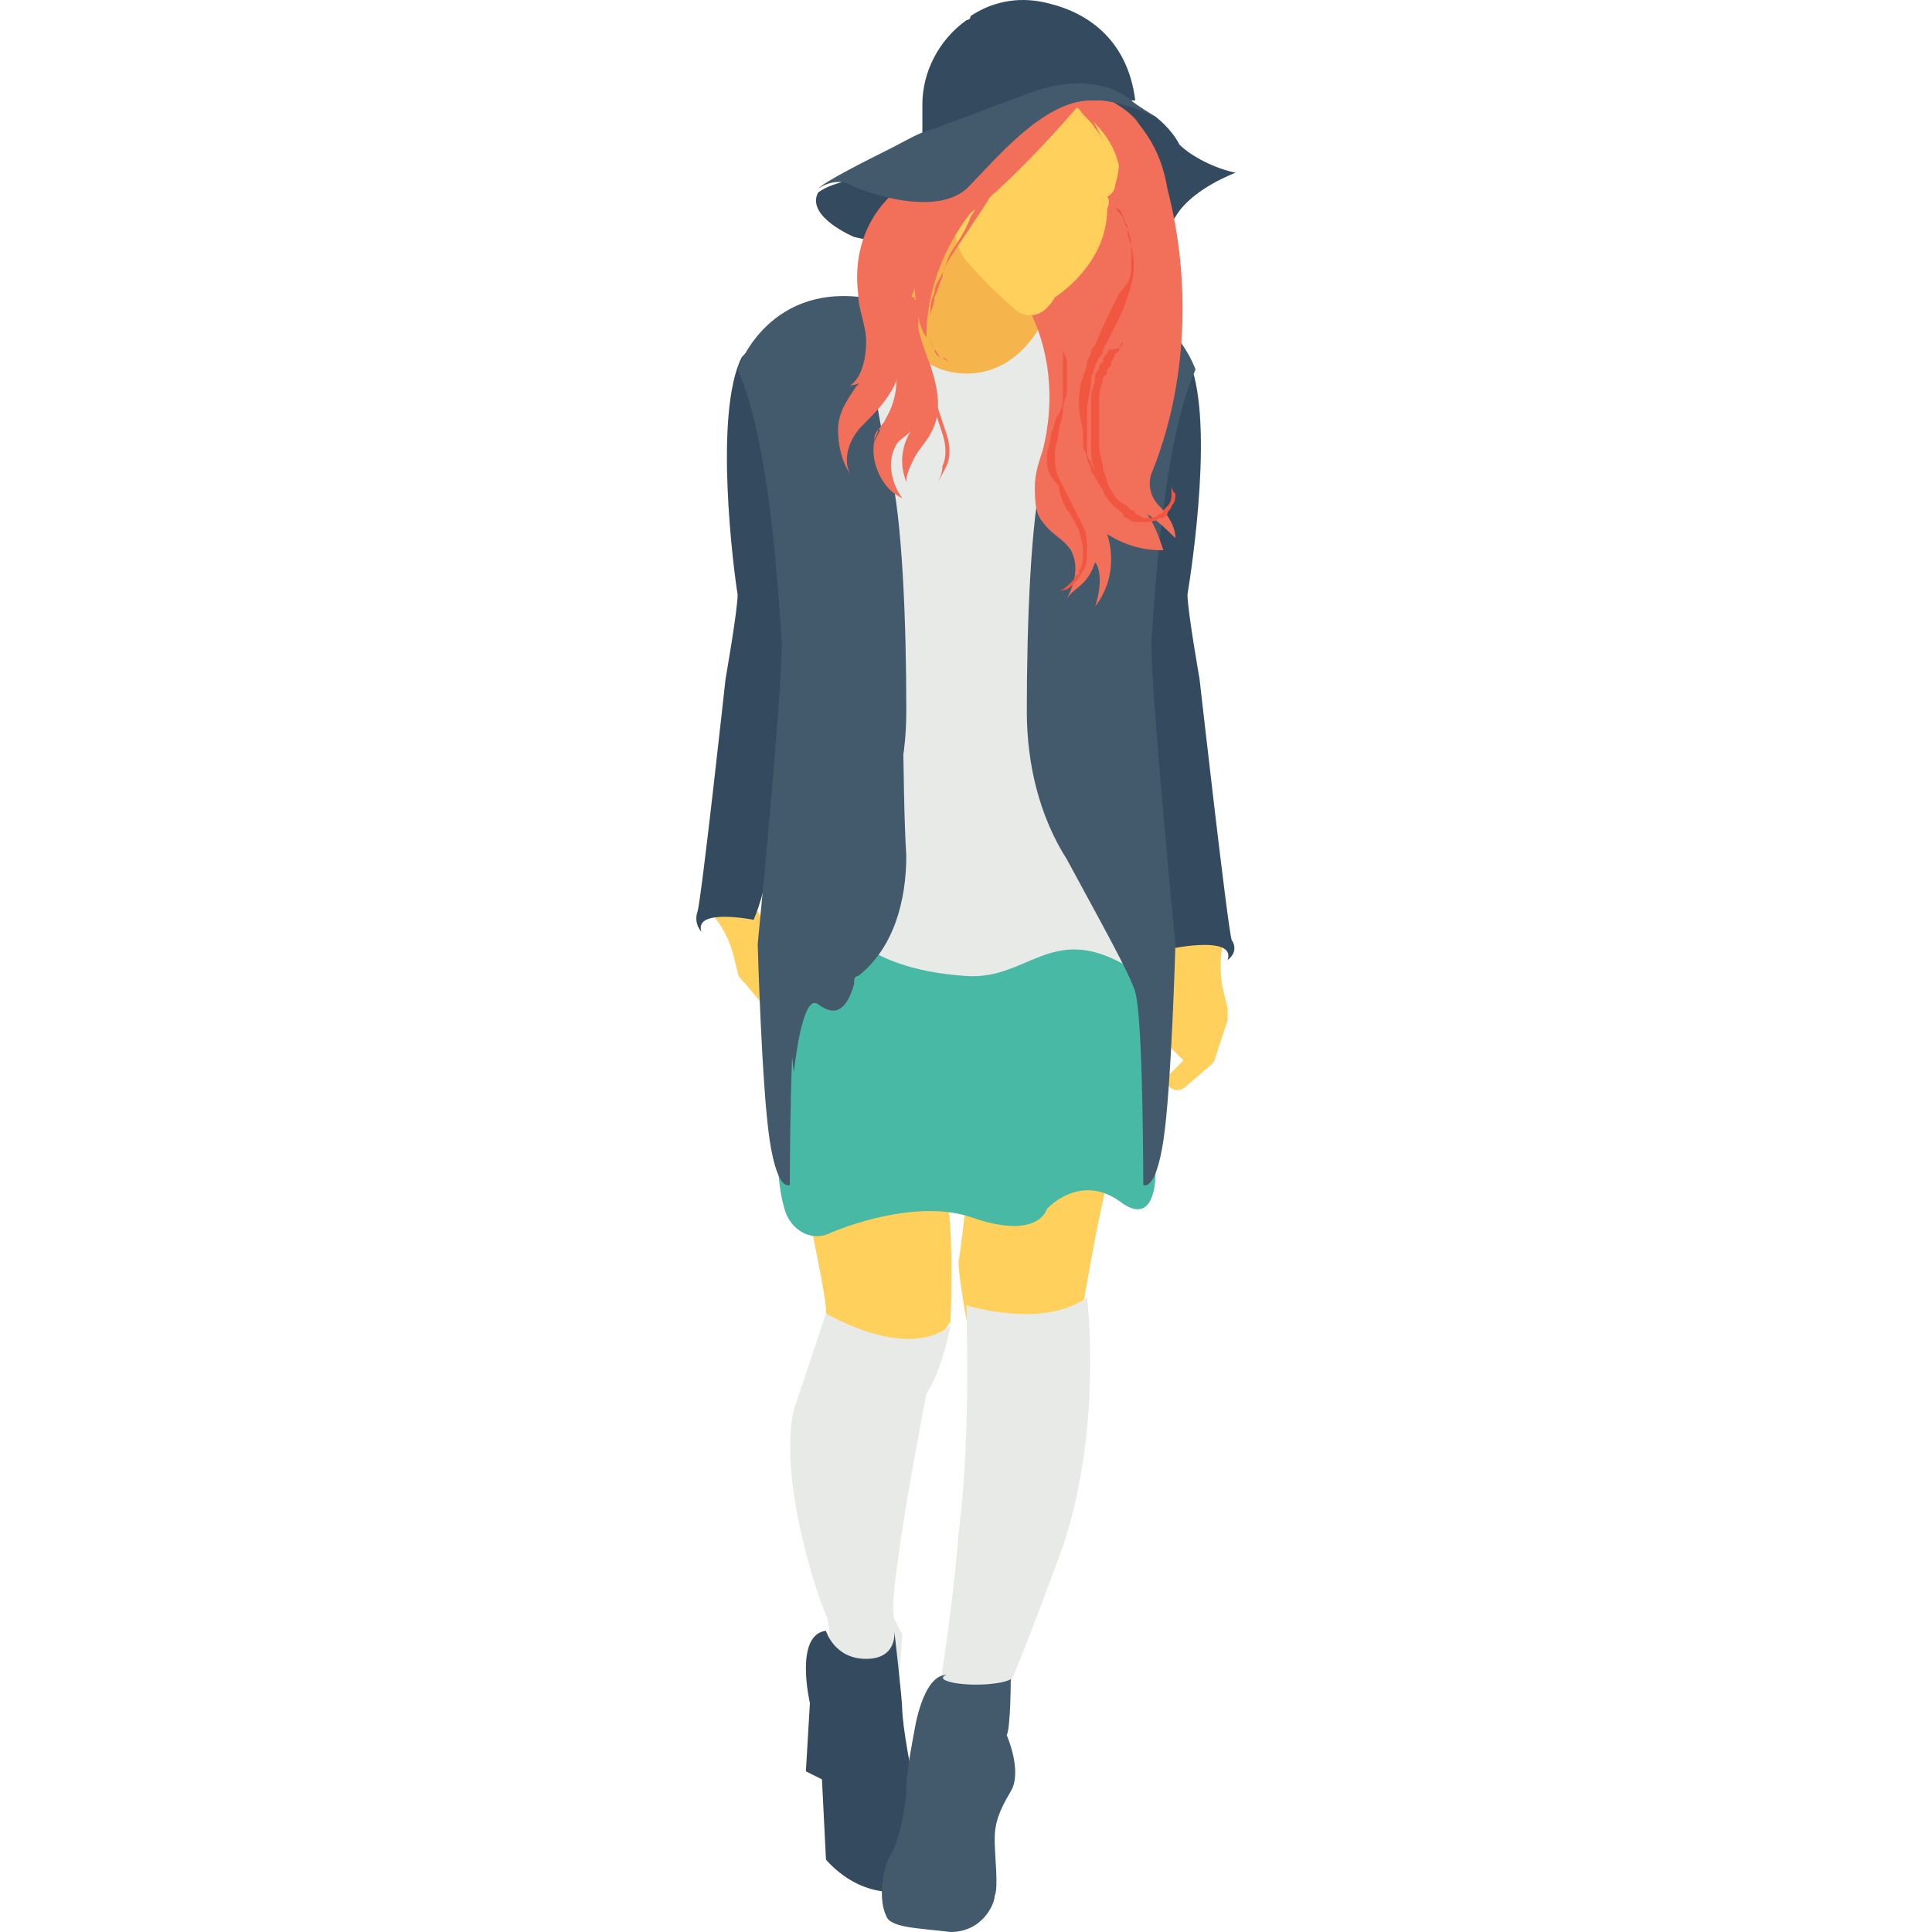 <?xml version="1.0" encoding="iso-8859-1"?>
<!-- Generator: Adobe Illustrator 19.0.0, SVG Export Plug-In . SVG Version: 6.00 Build 0)  -->
<svg version="1.1" id="Capa_1" xmlns="http://www.w3.org/2000/svg" xmlns:xlink="http://www.w3.org/1999/xlink" x="0px" y="0px"
	 viewBox="0 0 513.067 513.067" style="enable-background:new 0 0 513.067 513.067;" xml:space="preserve">
<path style="fill:#FFD15C;" d="M248.149,357.333l4.267-6.4c0,0,1.067-22.4-1.067-34.133l-36.267,7.467
	c0,0,4.267,20.267,4.267,23.467c0,4.267,1.067,8.533,1.067,8.533S246.016,363.733,248.149,357.333z"/>
<path style="fill:#E8EAE8;" d="M219.349,348.8c0,0,21.333,12.8,33.067,3.2c0,0-2.133,11.733-6.4,18.133
	c0,0-10.667,54.4-8.533,59.733c2.133,4.267,2.133,4.267,2.133,4.267l-1.067,14.933l-19.2,2.133c0,0,2.133-18.133,0-22.4
	c-2.133-4.267-12.8-36.267-8.533-54.4C216.149,358.4,219.349,348.8,219.349,348.8z"/>
<path style="fill:#344A5E;" d="M219.349,433.067c0,0,2.133,7.467,10.667,7.467s7.467-7.467,7.467-7.467s2.133,18.133,2.133,21.333
	c0,2.133,2.133,19.2,5.333,24.533c3.2,4.267,5.333,18.133,1.067,21.333c-5.333,3.2-17.067,4.267-26.667-6.4l-1.067-21.333
	l-4.267-2.133l1.067-18.133C215.083,452.267,210.816,434.133,219.349,433.067z"/>
<path style="fill:#FFD15C;" d="M257.749,307.2c0,0-2.133,22.4-3.2,27.733c0,5.333,3.2,21.333,3.2,21.333l28.8-3.2
	c0,0,5.333-33.067,8.533-42.667L257.749,307.2z"/>
<path style="fill:#E8EAE8;" d="M256.683,346.667c0,0,20.267,6.4,32-2.133c0,0,4.267,34.133-6.4,66.133
	c-11.733,32-14.933,38.4-14.933,38.4l-3.2,10.667l-16-3.2c0,0,4.267-23.467,6.4-49.067
	C257.749,381.867,256.683,355.2,256.683,346.667z"/>
<path style="fill:#344A5E;" d="M300.416,27.733l6.4,3.2c0,0,4.267,3.2,6.4,7.467c3.2,3.2,9.6,6.4,14.933,7.467
	c0,0-11.733,4.267-16,11.733c-4.267,6.4-46.933,13.867-46.933,13.867l-38.4-8.533c0,0-12.8-5.333-9.6-11.733
	c0,0,3.2-3.2,14.933-4.267c10.667-1.067,19.2-6.4,19.2-6.4s32-14.933,39.467-13.867C298.283,26.667,300.416,27.733,300.416,27.733z"
	/>
<path style="fill:#48B9A5;" d="M208.683,322.133c2.133,5.333,7.467,7.467,11.733,5.333c7.467-3.2,24.533-8.533,37.333-4.267
	c18.133,6.4,20.267-2.133,20.267-2.133s8.533-9.6,19.2-2.133c9.6,7.467,9.6-6.4,9.6-6.4c2.133-26.667-1.067-53.333-11.733-78.933
	h-76.8C214.016,234.667,201.216,300.8,208.683,322.133z"/>
<path style="fill:#F5B54C;" d="M252.416,46.933l-11.733,30.933V99.2c11.733,18.133,26.667,13.867,42.667,0l-13.867-39.467
	L252.416,46.933z"/>
<path style="fill:#E8EAE8;" d="M256.683,259.2c-30.933-2.133-29.867-16-41.6-11.733V83.2h20.267c4.267,9.6,11.733,16,21.333,16
	c9.6,0,17.067-6.4,21.333-16h19.2l1.067,172.8C279.083,245.333,272.683,260.267,256.683,259.2"/>
<path style="fill:#FFD15C;" d="M324.949,249.6L324.949,249.6c-1.067,4.267-1.067,9.6,0,13.867l1.067,4.267c0,1.067,0,2.133,0,3.2
	l-3.2,9.6c0,1.067-1.067,2.133-1.067,2.133l-7.467,6.4c-2.133,1.067-4.267,0-4.267-2.133c0-1.067,0-1.067,1.067-2.133l3.2-3.2
	l-3.2-3.2c0,0-1.067-1.067-1.067-2.133v-9.6c0,0,2.133-8.533,2.133-21.333L324.949,249.6z"/>
<path style="fill:#344A5E;" d="M326.016,254.933c2.133-6.4-13.867-3.2-13.867-3.2c-14.933-35.2-4.267-162.133-4.267-162.133l0,0
	c4.267,1.067,6.4,4.267,7.467,5.333l0,0c7.467,14.933,1.067,56.533,0,62.933c0,4.267,3.2,22.4,3.2,22.4s7.467,66.133,8.533,69.333
	C329.216,252.8,326.016,254.933,326.016,254.933z"/>
<path style="fill:#425A6B;" d="M312.149,250.667c0,0-1.067,38.4-3.2,52.267c-2.133,13.867-5.333,11.733-5.333,11.733
	s0-43.733-2.133-51.2c-1.067-4.267-10.667-21.333-18.133-35.2c-7.467-11.733-10.667-25.6-10.667-39.467
	c0-23.467,1.067-51.2,4.267-64c4.267-17.067,7.467-45.867,7.467-45.867c25.6-3.2,33.067,19.2,33.067,19.2
	c-8.533,19.2-10.667,57.6-11.733,72.533C305.749,185.6,312.149,250.667,312.149,250.667z"/>
<path style="fill:#FFD15C;" d="M206.549,249.6c-2.133-2.133-6.4-8.533-9.6-16l-8.533,8.533c3.2,3.2,5.333,7.467,6.4,11.733
	l1.067,4.267c0,1.067,1.067,2.133,2.133,3.2l5.333,6.4c1.067,1.067,1.067,1.067,2.133,1.067h1.067L206.549,249.6L206.549,249.6z"/>
<path style="fill:#344A5E;" d="M186.283,247.467c-2.133-6.4,13.867-3.2,13.867-3.2c14.933-35.2,4.267-154.667,4.267-154.667l0,0
	c-4.267,1.067-6.4,4.267-7.467,5.333l0,0c-7.467,14.933-2.133,56.533-1.067,62.933c0,4.267-3.2,22.4-3.2,22.4
	s-6.4,58.667-7.467,61.867C184.149,245.333,186.283,247.467,186.283,247.467z"/>
<path style="fill:#425A6B;" d="M201.216,250.667c0,0,1.067,38.4,3.2,52.267c2.133,13.867,5.333,11.733,5.333,11.733
	s0-43.733,2.133-51.2c1.067-4.267,10.667-21.333,18.133-35.2c7.467-11.733,10.667-25.6,10.667-39.467c0-23.467-1.067-51.2-4.267-64
	c-4.267-17.067-7.467-45.867-7.467-45.867c-25.6-3.2-33.067,19.2-33.067,19.2c8.533,19.2,10.667,57.6,11.733,72.533
	C207.616,185.6,201.216,250.667,201.216,250.667z"/>
<path style="fill:#F26F5A;" d="M283.349,22.4c5.333,1.067,16,5.333,19.2,10.667c4.267,5.333,6.4,10.667,7.467,17.067
	c6.4,24.533,5.333,52.267-4.267,75.733c-1.067,3.2,0,6.4,2.133,8.533c2.133,2.133,4.267,5.333,4.267,8.533
	c-2.133-2.133-4.267-4.267-7.467-6.4c2.133,3.2,3.2,6.4,4.267,9.6c-5.333,0-9.6-1.067-14.933-4.267c2.133,6.4,1.067,13.867-3.2,19.2
	c2.133-6.4,1.067-10.667,0-11.733c-2.133,6.4-5.333,6.4-7.467,9.6c2.133-4.267,3.2-8.533,1.067-12.8
	c-2.133-3.2-5.333-4.267-7.467-7.467c-2.133-2.133-2.133-6.4-2.133-9.6s1.067-6.4,2.133-9.6c3.2-12.8,2.133-26.667-4.267-38.4
	L283.349,22.4z"/>
<g>
	<path style="fill:#F05640;" d="M298.283,90.667L298.283,90.667c-1.067,1.067-1.067,2.133-1.067,2.133s0,1.067-1.067,1.067
		c0,0,0,1.067-1.067,2.133c0,1.067,0,1.067-1.067,2.133c0,1.067,0,1.067-1.067,2.133c0,1.067-1.067,3.2-1.067,5.333
		c0,1.067,0,2.133,0,3.2s0,2.133,0,3.2c0,2.133,0,4.267,0,6.4c0,2.133,1.067,4.267,1.067,6.4c1.067,2.133,1.067,4.267,2.133,5.333
		c1.067,2.133,2.133,3.2,4.267,4.267l1.067,1.067c0,0,1.067,0,1.067,1.067c1.067,0,2.133,1.067,2.133,1.067
		c2.133,0,3.2,0,4.267-1.067l0,0l0,0c0,0,1.067,0,1.067-1.067l1.067-1.067c1.067-1.067,1.067-2.133,1.067-3.2
		c0-1.067,0-1.067,0-2.133V128l0,0c0,0,0,0,0,1.067c0,0,0,1.067,1.067,2.133c0,1.067,0,2.133-1.067,3.2
		c0,1.067-1.067,1.067-1.067,2.133l-1.067,1.067l0,0c0,0,0,0-1.067,0c-1.067,1.067-3.2,1.067-5.333,1.067
		c-1.067,0-2.133,0-3.2-1.067c0,0-1.067,0-1.067-1.067l-1.067-1.067c-2.133-1.067-3.2-3.2-4.267-5.333
		c-1.067-2.133-2.133-4.267-2.133-5.333c-1.067-2.133-1.067-4.267-1.067-6.4c0-2.133,0-4.267,0-6.4c0-1.067,0-2.133,0-3.2
		c0-1.067,0-2.133,0-3.2c0-2.133,1.067-3.2,1.067-5.333c0-1.067,0-1.067,1.067-2.133c0-1.067,0-1.067,1.067-2.133
		c0-1.067,0-1.067,1.067-2.133c0,0,0-1.067,1.067-1.067C297.216,92.8,298.283,91.733,298.283,90.667L298.283,90.667L298.283,90.667z
		"/>
	<path style="fill:#F05640;" d="M282.283,92.8L282.283,92.8c0,1.067,1.067,2.133,1.067,3.2s0,2.133,0,3.2c0,1.067,0,3.2,0,4.267
		c0,2.133-1.067,3.2-1.067,5.333s-1.067,4.267-1.067,5.333c0,2.133-1.067,4.267-1.067,6.4c0,2.133,0,4.267,1.067,6.4
		c1.067,2.133,2.133,4.267,3.2,6.4c1.067,2.133,2.133,4.267,3.2,6.4c1.067,2.133,1.067,4.267,1.067,6.4c0,2.133,0,4.267-1.067,5.333
		c-1.067,2.133-2.133,3.2-3.2,4.267c-1.067,1.067-2.133,1.067-3.2,1.067s-2.133,0-2.133,0h-1.067l0,0c0,0,0,0,1.067,0
		c0,0,1.067,0,2.133,0c1.067,0,2.133-1.067,3.2-2.133l1.067-1.067c0,0,0-1.067,1.067-1.067v-1.067
		c1.067-1.067,1.067-3.2,1.067-5.333s-1.067-4.267-1.067-5.333c-1.067-2.133-2.133-4.267-3.2-5.333
		c-1.067-2.133-2.133-4.267-2.133-6.4c-3.2-3.2-3.2-5.333-3.2-7.467s1.067-4.267,1.067-6.4c1.067-2.133,1.067-4.267,2.133-5.333
		c1.067-2.133,1.067-3.2,1.067-5.333s0-3.2,0-4.267c0-1.067,0-2.133,0-3.2C282.283,94.933,282.283,93.867,282.283,92.8L282.283,92.8
		L282.283,92.8z"/>
</g>
<path style="fill:#FFD15C;" d="M253.483,39.467c0,0-3.2,22.4,3.2,29.867c6.4,7.467,11.733,11.733,12.8,12.8s6.4,4.267,10.667-3.2
	c0,0,13.867-8.533,13.867-23.467c0,0,1.067-2.133,0-3.2c0,0,2.133-1.067,2.133-3.2c0,0,6.4-18.133-11.733-22.4
	C266.283,21.333,253.483,39.467,253.483,39.467z"/>
<path style="fill:#F26F5A;" d="M289.749,25.6h-7.467c6.4,5.333,18.133,11.733,14.933,29.867c-3.2,18.133,6.4,17.067,6.4,17.067
	l2.133-28.8C305.749,43.733,300.416,30.933,289.749,25.6z"/>
<path style="fill:#F05640;" d="M295.083,53.333L295.083,53.333c1.067,1.067,1.067,2.133,2.133,3.2
	c1.067,1.067,1.067,2.133,2.133,4.267c0,0,1.067,2.133,1.067,4.267c1.067,4.267,1.067,8.533-1.067,13.867
	c-1.067,4.267-4.267,9.6-6.4,13.867c0,1.067,0,1.067-1.067,2.133l-1.067,2.133c0,1.067-1.067,2.133-1.067,4.267
	s-1.067,5.333-1.067,7.467s0,4.267,0,7.467c0,1.067,0,1.067,0,2.133v1.067c0,1.067,0,2.133,1.067,3.2
	c0,1.067,1.067,2.133,1.067,2.133c0,1.067,1.067,2.133,1.067,2.133c1.067,1.067,1.067,3.2,2.133,3.2
	c0,1.067,1.067,2.133,1.067,2.133v1.067l0,0c0,0,0,0-1.067-1.067c0,0-1.067-1.067-1.067-2.133c-1.067-1.067-1.067-2.133-2.133-3.2
	c0-1.067-1.067-1.067-1.067-2.133c0-1.067-1.067-2.133-1.067-3.2c0-1.067-1.067-2.133-1.067-3.2v-1.067c0-1.067,0-1.067,0-2.133
	c0-2.133-1.067-4.267-1.067-7.467c0-2.133,0-5.333,1.067-7.467c0-1.067,1.067-2.133,1.067-4.267l1.067-2.133
	c0-1.067,0-1.067,1.067-2.133c2.133-5.333,4.267-9.6,6.4-13.867c2.133-2.133,3.2-4.267,3.2-6.4c0-2.133,0-4.267,0-6.4
	c-1.067-2.133-1.067-4.267-1.067-5.333c-1.067-1.067-1.067-3.2-2.133-4.267C296.149,55.467,296.149,54.4,295.083,53.333
	L295.083,53.333L295.083,53.333z"/>
<g>
	<path style="fill:#F26F5A;" d="M284.416,25.6L284.416,25.6c1.067,1.067,1.067,1.067,2.133,2.133c1.067,1.067,3.2,3.2,4.267,5.333
		c1.067,2.133,2.133,4.267,3.2,6.4c1.067,2.133,1.067,3.2,1.067,3.2s0-1.067-1.067-3.2c-1.067-2.133-2.133-4.267-3.2-5.333
		c-1.067-2.133-3.2-3.2-4.267-5.333c-1.067-1.067-1.067-1.067-2.133-1.067C284.416,26.667,284.416,25.6,284.416,25.6L284.416,25.6z"
		/>
	<path style="fill:#F26F5A;" d="M257.749,56.533c-7.467,9.6-11.733,21.333-11.733,33.067c-4.267-5.333-3.2-24.533-4.267-40.533
		c7.467-4.267,14.933-7.467,22.4-11.733l0,0c0,0,17.067-13.867,23.467-10.667C287.616,26.667,270.549,46.933,257.749,56.533z"/>
	<path style="fill:#F26F5A;" d="M239.616,89.6c0,0,0,1.067,0,2.133c0,0,0,1.067,0,2.133s0,1.067,0,2.133c0,2.133,0,4.267,0,6.4
		c0,2.133-1.067,4.267-2.133,6.4c-1.067,1.067-1.067,2.133-2.133,3.2c-1.067,1.067-1.067,2.133-2.133,2.133
		c-1.067,1.067-1.067,2.133-1.067,3.2c0,1.067,0,2.133,0,3.2c0,2.133,1.067,3.2,1.067,4.267c0,1.067,1.067,1.067,1.067,1.067
		s0,0-1.067-1.067c0-1.067-1.067-2.133-1.067-4.267c0-1.067,0-2.133,0-3.2c0-1.067,1.067-2.133,1.067-3.2
		c1.067-1.067,1.067-2.133,2.133-2.133c1.067-1.067,1.067-2.133,2.133-3.2c1.067-2.133,2.133-4.267,2.133-6.4c0-2.133,0-4.267,0-6.4
		c0-1.067,0-2.133,0-2.133c0-1.067,0-1.067,0-2.133C239.616,90.667,239.616,89.6,239.616,89.6L239.616,89.6z"/>
	<path style="fill:#F26F5A;" d="M269.483,41.6c0,0-2.133,3.2-5.333,8.533c-1.067,2.133-3.2,5.333-5.333,8.533
		c-2.133,3.2-4.267,6.4-6.4,9.6c-1.067,2.133-2.133,3.2-2.133,5.333c-1.067,2.133-1.067,3.2-2.133,5.333
		c0,2.133-1.067,3.2-1.067,5.333s0,3.2,0,4.267c0,1.067,0,3.2,1.067,4.267c1.067,1.067,1.067,2.133,2.133,2.133
		c1.067,0,1.067,1.067,2.133,1.067h1.067c0,0,0,0-1.067,0c0,0-1.067,0-2.133-1.067c-1.067,0-2.133-1.067-2.133-2.133
		c-1.067-1.067-1.067-2.133-1.067-4.267c0-1.067,0-3.2,0-5.333s0-3.2,1.067-5.333c0-2.133,1.067-3.2,2.133-5.333
		c1.067-2.133,1.067-3.2,2.133-5.333c2.133-3.2,4.267-6.4,5.333-9.6c2.133-3.2,3.2-6.4,5.333-8.533
		c2.133-5.333,4.267-8.533,4.267-8.533L269.483,41.6z"/>
	<path style="fill:#F26F5A;" d="M243.883,80c0,0,0,1.067,0,2.133s0,3.2,0,5.333c0,2.133,1.067,5.333,1.067,8.533
		c1.067,3.2,2.133,6.4,3.2,9.6c1.067,3.2,2.133,6.4,3.2,9.6c1.067,3.2,1.067,6.4,0,8.533c-1.067,2.133-2.133,4.267-3.2,5.333
		l-1.067,1.067l0,0l0,0l1.067-1.067c1.067-1.067,2.133-3.2,2.133-5.333c1.067-2.133,1.067-5.333,0-8.533
		c-1.067-3.2-2.133-6.4-3.2-9.6c-1.067-3.2-3.2-6.4-3.2-9.6c-1.067-3.2-1.067-6.4-2.133-8.533c0-2.133,0-4.267,0-6.4
		c0-1.067,0-2.133,0-2.133L243.883,80z"/>
	<path style="fill:#F26F5A;" d="M242.816,78.933c0,6.4,2.133,12.8,4.267,18.133c2.133,6.4,3.2,12.8,0,18.133
		c-1.067,2.133-3.2,4.267-4.267,6.4c-1.067,2.133-2.133,4.267-2.133,6.4c-2.133-5.333-1.067-10.667,2.133-14.933
		c-1.067,2.133-3.2,3.2-4.267,4.267c-3.2,4.267-2.133,10.667,1.067,14.933c-5.333-2.133-8.533-9.6-7.467-14.933
		c1.067-2.133,2.133-4.267,3.2-6.4c3.2-5.333,3.2-11.733,2.133-17.067c-1.067-6.4-3.2-11.733-7.467-16"/>
	<path style="fill:#F26F5A;" d="M255.616,42.667c-8.533,1.067-16,5.333-21.333,11.733c-5.333,6.4-7.467,14.933-6.4,23.467
		c0,4.267,2.133,8.533,2.133,12.8s-1.067,9.6-4.267,11.733c7.467-1.067,13.867-8.533,12.8-17.067c0,4.267-2.133,9.6-5.333,12.8
		c-2.133,2.133-5.333,3.2-6.4,5.333c-2.133,3.2-4.267,6.4-4.267,10.667s1.067,8.533,3.2,11.733c-2.133-4.267,0-9.6,3.2-12.8
		c3.2-3.2,6.4-6.4,8.533-10.667c3.2-6.4,2.133-13.867,4.267-21.333c0-2.133,1.067-4.267,2.133-6.4
		c4.267-10.667,8.533-20.267,13.867-28.8"/>
</g>
<path style="fill:#344A5E;" d="M244.949,38.4V27.733c0-8.533,4.267-17.067,11.733-22.4c0,0,1.067,0,1.067-1.067
	c6.4-4.267,13.867-5.333,21.333-3.2c8.533,2.133,20.267,8.533,22.4,25.6h-26.667L244.949,38.4z"/>
<g>
	<path style="fill:#425A6B;" d="M217.216,50.133c0,0,4.267-3.2,8.533-1.067c4.267,2.133,22.4,8.533,30.933,1.067
		c7.467-7.467,20.267-23.467,33.067-23.467c1.067,0,1.067,0,2.133,0c3.2,0,10.667,2.133,14.933,4.267c0,0-5.333-3.2-6.4-4.267
		c0,0-8.533-8.533-26.667-2.133c0,0-17.067,6.4-25.6,9.6c-4.267,1.067-7.467,3.2-11.733,5.333
		C230.016,42.667,219.349,48,217.216,50.133z"/>
	<path style="fill:#425A6B;" d="M239.616,158.933c0,0,0,53.333,1.067,68.267c0,11.733-3.2,24.533-12.8,32
		c-1.067,0-1.067,1.067-1.067,2.133c-2.133,7.467-5.333,8.533-9.6,5.333s-6.4,18.133-6.4,18.133l-4.267-38.4L239.616,158.933z"/>
	<path style="fill:#425A6B;" d="M251.349,444.8c0,0-3.2,1.067,2.133,2.133c6.4,1.067,13.867,0,14.933-1.067c0,0,0,12.8-1.067,14.933
		c0,0,4.267,9.6,1.067,14.933c-3.2,5.333-4.267,8.533-4.267,12.8c0,4.267,1.067,12.8,0,14.933c0,2.133-3.2,9.6-11.733,9.6
		c-8.533-1.067-16-1.067-17.067-4.267c-2.133-4.267-1.067-12.8,1.067-16c2.133-3.2,4.267-12.8,4.267-18.133
		c0-4.267,2.133-14.933,2.133-14.933S244.949,444.8,251.349,444.8z"/>
</g>
<g>
</g>
<g>
</g>
<g>
</g>
<g>
</g>
<g>
</g>
<g>
</g>
<g>
</g>
<g>
</g>
<g>
</g>
<g>
</g>
<g>
</g>
<g>
</g>
<g>
</g>
<g>
</g>
<g>
</g>
</svg>
